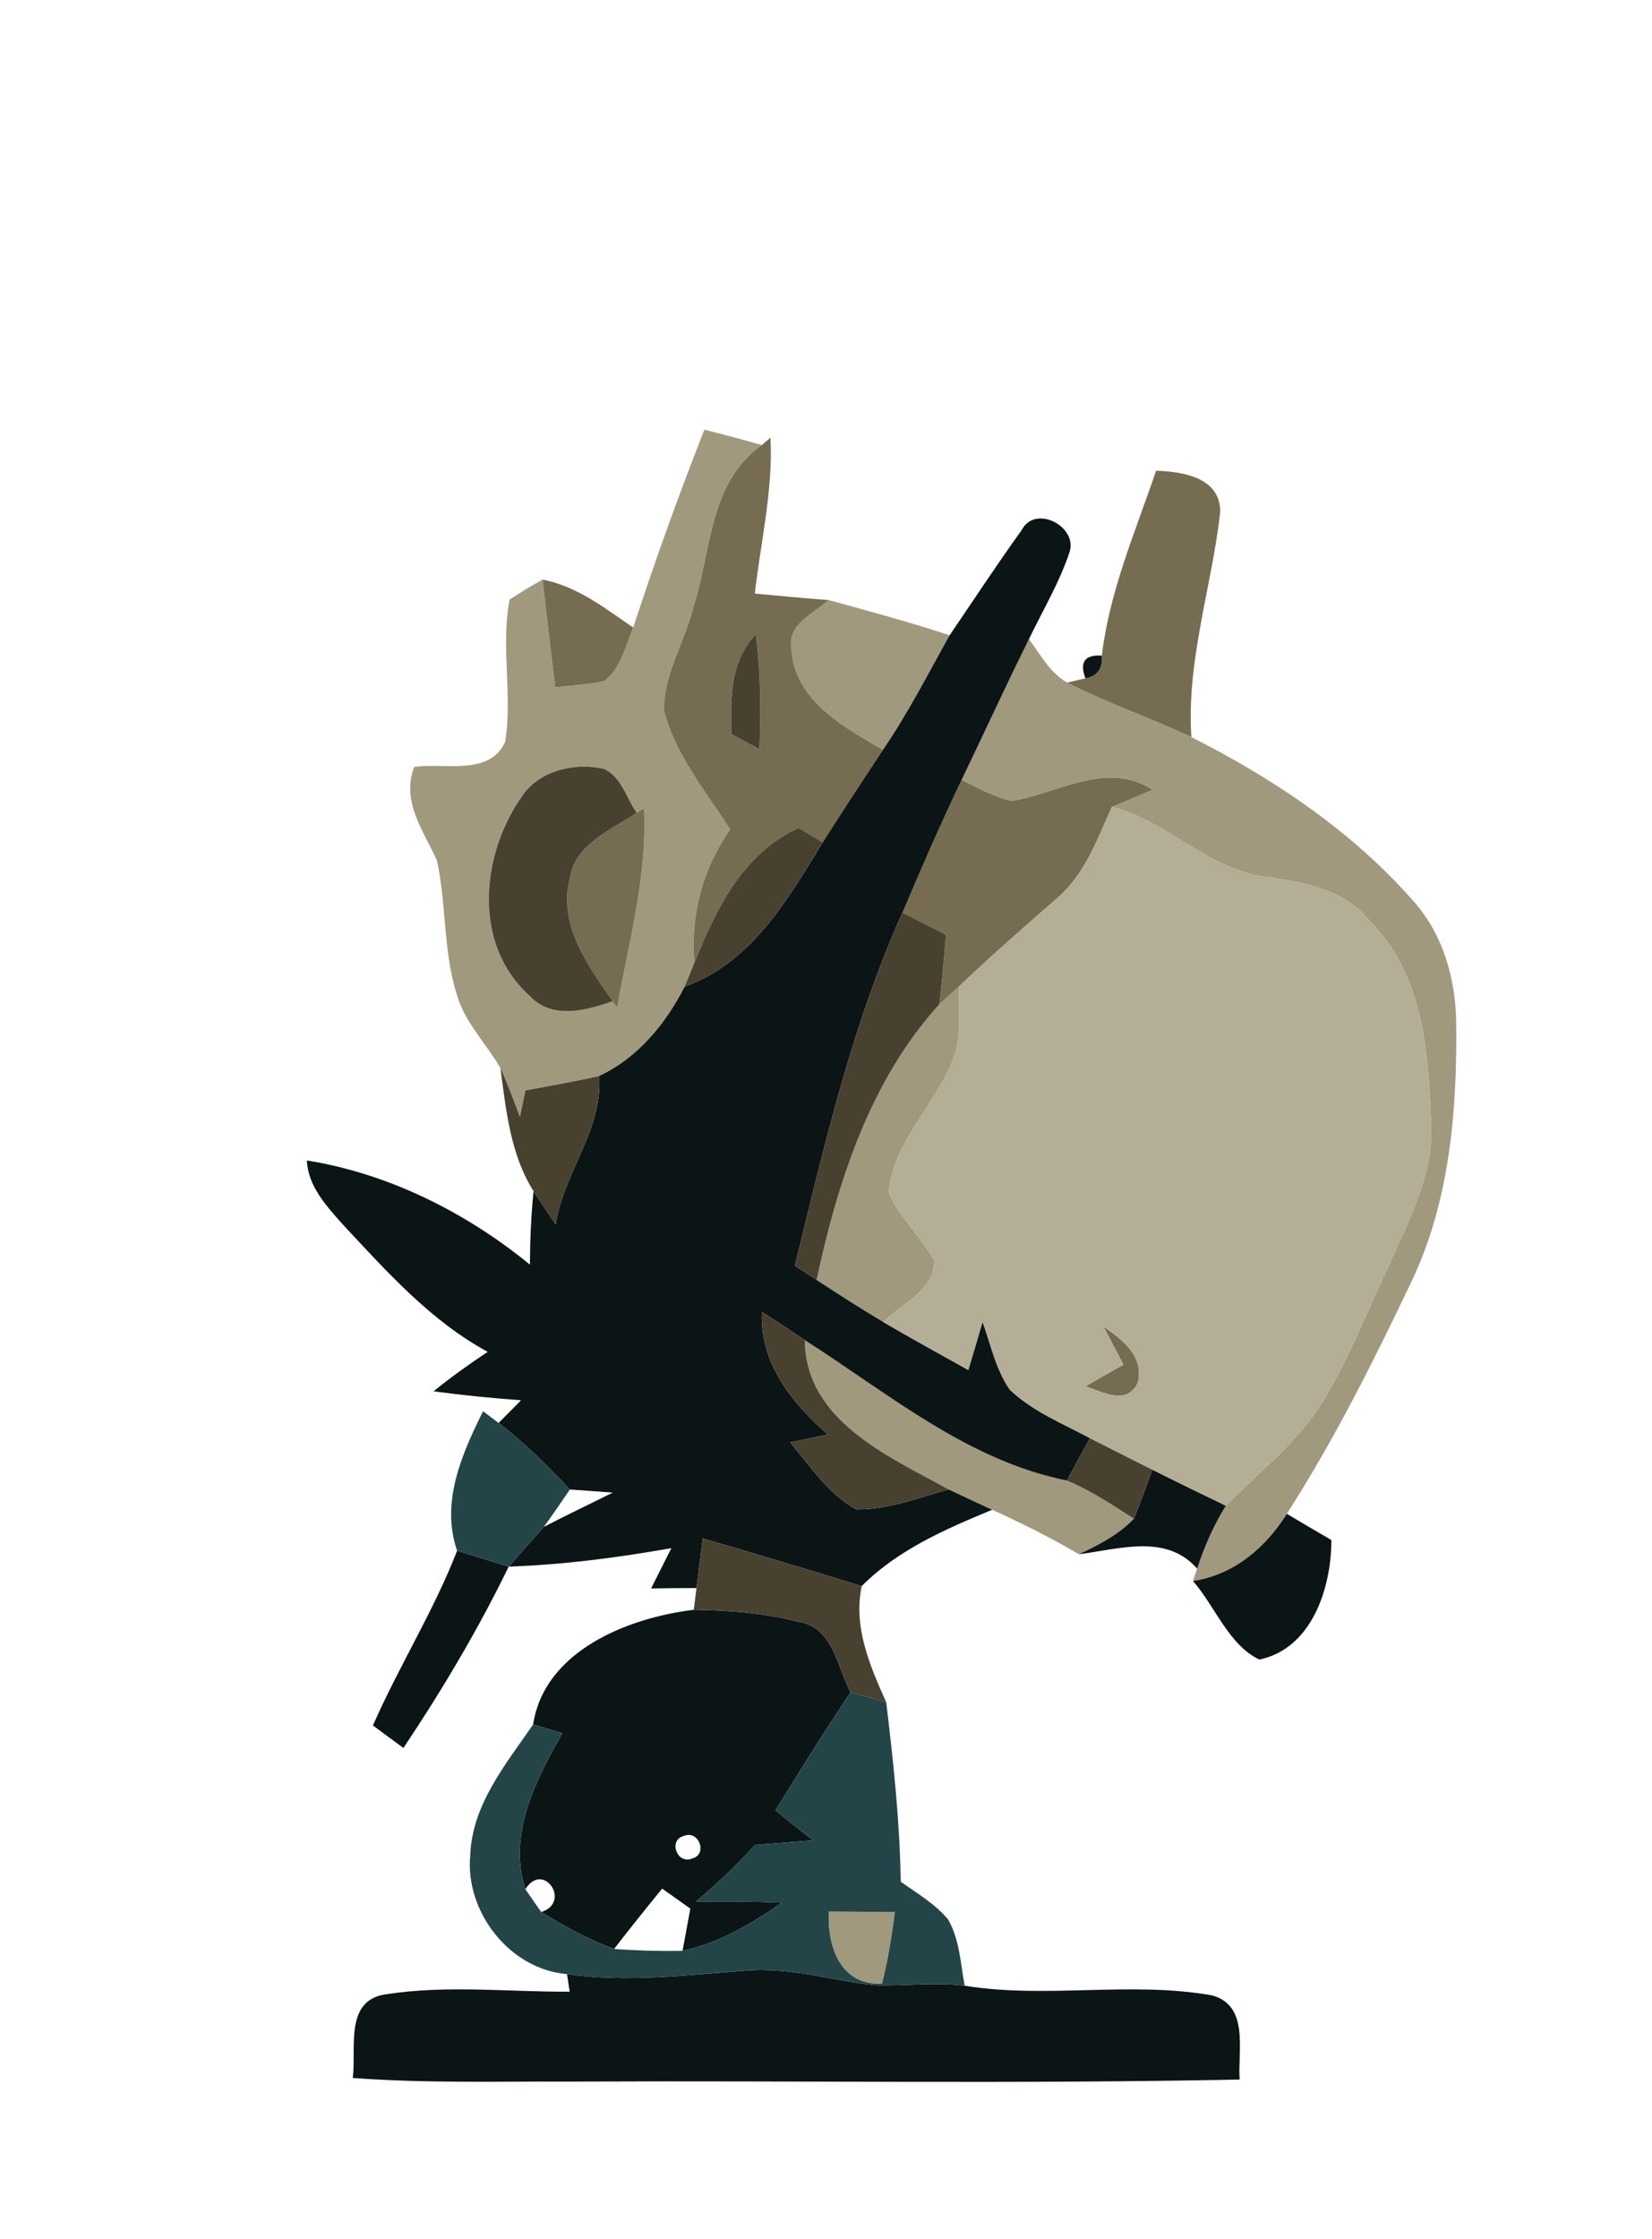 <?xml version="1.0" encoding="UTF-8" ?>
<!DOCTYPE svg PUBLIC "-//W3C//DTD SVG 1.1//EN" "http://www.w3.org/Graphics/SVG/1.1/DTD/svg11.dtd">
<svg width="155pt" height="210pt" viewBox="0 0 155 210" version="1.1" xmlns="http://www.w3.org/2000/svg">
<g id="#a1997eff">
<path fill="#a1997e" opacity="1.00" d=" M 66.09 40.30 C 67.89 40.75 69.69 41.23 71.48 41.74 C 66.52 45.21 66.74 51.76 65.05 56.98 C 64.25 60.23 62.25 63.24 62.30 66.65 C 63.37 70.83 66.23 74.22 68.51 77.79 C 65.93 81.47 64.77 85.82 65.15 90.30 C 64.92 90.86 64.47 91.97 64.24 92.53 C 62.45 96.04 59.84 99.22 56.21 100.92 C 53.92 101.44 51.61 101.84 49.30 102.27 C 49.17 102.90 48.91 104.14 48.78 104.76 C 48.20 103.21 47.63 101.66 46.95 100.16 C 45.59 97.83 43.56 95.85 42.83 93.19 C 41.58 89.13 41.89 84.80 40.99 80.68 C 39.71 77.89 37.65 75.19 38.85 71.94 C 41.67 71.49 45.96 72.84 47.41 69.54 C 48.08 65.13 46.98 60.63 47.81 56.24 C 48.82 55.57 49.85 54.94 50.91 54.36 C 51.28 57.72 51.69 61.08 52.10 64.45 C 53.63 64.29 55.17 64.20 56.68 63.88 C 58.26 62.70 58.68 60.59 59.41 58.86 C 61.45 52.61 63.68 46.42 66.09 40.30 M 49.28 74.26 C 45.16 79.73 44.18 88.42 49.66 93.37 C 51.77 95.65 54.94 94.80 57.48 93.90 L 57.90 94.53 C 58.99 88.33 60.75 82.17 60.42 75.82 L 59.73 76.23 C 58.77 74.85 58.31 72.85 56.66 72.11 C 54.08 71.54 51.03 72.15 49.28 74.26 Z" />
<path fill="#a1997e" opacity="1.00" d=" M 74.25 60.89 C 73.82 58.56 76.32 57.55 77.75 56.28 C 81.55 57.32 85.35 58.35 89.10 59.58 C 87.07 63.20 85.19 66.90 82.84 70.33 C 79.17 68.19 74.54 65.69 74.25 60.89 Z" />
<path fill="#a1997e" opacity="1.00" d=" M 90.22 73.16 C 92.34 68.76 94.37 64.32 96.54 59.95 C 97.62 61.38 98.51 63.11 100.13 64.02 C 103.91 65.96 107.95 67.31 111.78 69.13 C 119.48 73.02 126.83 77.94 132.56 84.45 C 135.40 87.58 136.60 91.85 136.63 96.01 C 136.72 104.28 136.01 112.80 132.36 120.35 C 128.84 127.74 125.16 135.09 120.74 141.98 C 118.74 145.16 115.76 147.71 111.93 148.28 L 112.32 147.12 C 113.00 145.06 113.87 143.06 115.02 141.22 C 118.15 138.02 121.82 135.25 124.17 131.36 C 126.63 127.29 128.33 122.82 130.38 118.53 C 132.19 114.45 134.45 110.29 134.28 105.68 C 134.05 98.97 133.61 91.45 128.54 86.42 C 126.26 83.45 122.45 82.80 118.99 82.26 C 113.45 81.69 109.63 77.03 104.33 75.68 C 105.60 75.15 106.86 74.61 108.13 74.07 C 103.83 71.31 99.36 74.38 94.99 75.12 C 93.28 74.80 91.77 73.88 90.22 73.16 Z" />
<path fill="#a1997e" opacity="1.00" d=" M 88.13 94.19 C 88.59 93.77 89.51 92.94 89.97 92.52 C 89.97 94.55 90.15 96.63 89.68 98.63 C 88.19 103.32 83.82 106.81 83.39 111.88 C 84.43 114.23 86.41 116.00 87.66 118.24 C 87.71 120.97 84.57 122.28 82.89 124.00 C 80.77 122.74 78.69 121.40 76.62 120.05 C 78.61 110.78 81.65 101.35 88.13 94.19 Z" />
<path fill="#a1997e" opacity="1.00" d=" M 89.01 139.69 C 83.36 136.59 75.57 133.23 75.51 125.69 C 83.34 130.68 90.78 137.00 100.11 138.86 C 102.34 139.79 104.36 141.14 106.39 142.44 C 104.95 143.94 103.09 144.90 101.23 145.77 C 98.60 144.22 95.86 142.86 93.09 141.60 C 91.73 140.97 90.36 140.34 89.01 139.69 Z" />
<path fill="#a1997e" opacity="1.00" d=" M 77.76 179.28 C 79.83 179.29 81.89 179.31 83.96 179.33 C 83.68 181.59 83.31 183.84 82.76 186.05 C 78.84 186.24 77.60 182.54 77.76 179.28 Z" />
</g>
<g id="#756c51ff">
<path fill="#756c51" opacity="1.00" d=" M 71.48 41.74 L 72.29 41.05 C 72.54 45.98 71.38 50.80 70.82 55.67 C 73.13 55.89 75.44 56.11 77.75 56.28 C 76.32 57.55 73.82 58.56 74.25 60.89 C 74.54 65.69 79.17 68.19 82.84 70.33 C 80.94 73.21 79.04 76.09 77.19 79.01 C 76.43 78.56 75.68 78.10 74.93 77.65 C 69.70 80.03 67.18 85.25 65.15 90.30 C 64.77 85.82 65.93 81.47 68.51 77.79 C 66.23 74.22 63.37 70.83 62.30 66.65 C 62.25 63.24 64.25 60.23 65.05 56.98 C 66.74 51.76 66.52 45.21 71.48 41.74 M 68.63 68.86 C 69.29 69.22 70.60 69.92 71.26 70.27 C 71.41 66.68 71.38 63.08 70.91 59.51 C 68.47 62.05 68.53 65.58 68.63 68.86 Z" />
<path fill="#756c51" opacity="1.00" d=" M 108.47 44.15 C 110.96 44.23 114.50 44.77 114.49 48.01 C 113.70 55.05 111.31 61.93 111.78 69.13 C 107.95 67.31 103.91 65.96 100.13 64.02 C 100.56 63.92 101.41 63.72 101.84 63.62 C 102.96 63.41 103.48 62.70 103.38 61.49 C 104.09 55.47 106.54 49.84 108.47 44.15 Z" />
<path fill="#756c51" opacity="1.00" d=" M 50.91 54.36 C 54.16 54.99 56.76 57.04 59.41 58.86 C 58.68 60.59 58.26 62.70 56.68 63.88 C 55.17 64.20 53.63 64.29 52.10 64.45 C 51.69 61.08 51.28 57.72 50.91 54.36 Z" />
<path fill="#756c51" opacity="1.00" d=" M 94.99 75.12 C 99.36 74.38 103.83 71.31 108.13 74.07 C 106.86 74.61 105.60 75.15 104.33 75.68 C 102.96 78.68 101.81 81.96 99.25 84.18 C 96.12 86.92 92.99 89.65 89.97 92.52 C 89.51 92.94 88.59 93.77 88.13 94.19 C 88.40 92.02 88.57 89.84 88.75 87.67 C 87.39 86.97 86.04 86.28 84.68 85.59 C 86.45 81.41 88.26 77.25 90.22 73.16 C 91.77 73.88 93.28 74.80 94.99 75.12 Z" />
<path fill="#756c51" opacity="1.00" d=" M 59.73 76.23 L 60.42 75.82 C 60.75 82.17 58.99 88.33 57.90 94.53 L 57.48 93.90 C 55.16 90.56 52.36 86.74 53.46 82.42 C 53.91 79.16 57.34 77.86 59.73 76.23 Z" />
<path fill="#756c51" opacity="1.00" d=" M 103.53 124.41 C 105.31 125.63 107.34 127.18 106.77 129.65 C 105.78 131.87 103.47 130.56 101.85 130.02 C 103.03 129.34 104.22 128.66 105.41 127.99 C 104.78 126.80 104.15 125.60 103.53 124.41 Z" />
</g>
<g id="#0c1516ff">
<path fill="#0c1516" opacity="1.00" d=" M 95.85 49.73 C 97.12 47.26 101.11 49.38 100.36 51.75 C 99.42 54.62 97.84 57.23 96.54 59.95 C 94.37 64.32 92.34 68.76 90.22 73.16 C 88.26 77.25 86.45 81.41 84.68 85.59 C 79.92 96.15 77.33 107.51 74.58 118.71 C 75.09 119.05 76.11 119.72 76.62 120.05 C 78.69 121.40 80.77 122.74 82.89 124.00 C 85.52 125.54 88.19 127.01 90.85 128.49 C 91.31 126.98 91.75 125.48 92.19 123.97 C 92.96 126.11 93.43 128.44 94.75 130.34 C 96.89 132.38 99.69 133.50 102.26 134.88 C 101.54 136.20 100.82 137.53 100.11 138.86 C 90.78 137.00 83.34 130.68 75.51 125.69 C 74.19 124.79 72.84 123.91 71.49 123.05 C 71.28 127.85 74.28 131.56 77.68 134.55 C 76.50 134.79 75.32 135.03 74.14 135.28 C 76.02 137.52 77.71 140.09 80.31 141.56 C 83.31 141.61 86.16 140.47 89.01 139.69 C 90.36 140.34 91.73 140.97 93.09 141.60 C 88.71 143.42 84.25 145.34 80.85 148.76 C 75.89 147.23 70.92 145.74 65.94 144.29 C 65.74 145.83 65.54 147.39 65.35 148.94 C 63.93 148.94 62.51 148.96 61.09 148.98 C 61.72 147.72 62.36 146.46 62.99 145.20 C 57.94 146.09 52.86 146.76 47.73 146.93 C 48.82 145.68 49.92 144.44 51.02 143.21 C 53.16 142.09 55.34 141.07 57.49 139.99 C 56.15 139.89 54.81 139.79 53.47 139.70 C 51.38 137.47 49.21 135.31 46.78 133.46 C 47.48 132.75 48.19 132.04 48.89 131.33 C 46.15 131.13 43.41 130.86 40.68 130.49 C 42.30 129.17 44.01 127.95 45.76 126.79 C 40.38 123.87 36.28 119.25 32.16 114.84 C 30.63 113.11 28.91 111.28 28.79 108.84 C 36.42 110.05 43.75 113.72 49.72 118.61 C 49.73 116.31 49.83 114.01 50.06 111.72 C 50.73 112.77 51.44 113.80 52.14 114.84 C 52.87 109.99 56.58 105.95 56.21 100.92 C 59.84 99.22 62.45 96.04 64.24 92.53 C 70.52 90.28 73.90 84.37 77.19 79.01 C 79.04 76.09 80.94 73.21 82.84 70.33 C 85.19 66.90 87.07 63.20 89.10 59.58 C 91.34 56.29 93.53 52.96 95.85 49.73 Z" />
<path fill="#0c1516" opacity="1.00" d=" M 101.84 63.62 C 101.27 62.09 101.78 61.39 103.38 61.49 C 103.48 62.70 102.96 63.41 101.84 63.62 Z" />
<path fill="#0c1516" opacity="1.00" d=" M 106.39 142.44 C 107.00 140.92 107.55 139.38 108.12 137.84 C 110.40 138.99 112.71 140.10 115.02 141.22 C 113.87 143.06 113.00 145.06 112.32 147.12 C 109.41 143.80 104.97 145.31 101.23 145.77 C 103.09 144.90 104.95 143.94 106.39 142.44 Z" />
<path fill="#0c1516" opacity="1.00" d=" M 111.93 148.28 C 115.76 147.71 118.74 145.16 120.74 141.98 C 122.13 142.81 123.52 143.63 124.92 144.44 C 124.91 148.97 123.08 154.62 118.16 155.65 C 115.30 154.30 114.01 150.66 111.93 148.28 Z" />
<path fill="#0c1516" opacity="1.00" d=" M 42.89 145.44 C 44.50 145.93 46.12 146.43 47.73 146.93 C 44.86 152.83 41.50 158.49 37.85 163.94 C 36.89 163.24 35.94 162.53 34.99 161.83 C 37.43 156.27 40.69 151.11 42.89 145.44 Z" />
<path fill="#0c1516" opacity="1.00" d=" M 50.02 161.74 C 51.08 154.81 58.94 151.73 65.09 150.98 C 68.36 151.03 71.66 151.27 74.83 152.09 C 78.12 152.50 78.55 156.31 79.81 158.73 C 77.36 162.35 75.06 166.07 72.76 169.79 C 73.92 170.75 75.11 171.69 76.31 172.61 C 74.48 172.75 72.65 172.89 70.83 173.04 C 69.12 174.96 67.24 176.71 65.27 178.37 C 67.97 178.29 70.67 178.34 73.36 178.45 C 70.51 180.43 67.47 182.23 64.04 182.97 C 64.28 181.64 64.53 180.32 64.77 179.01 C 63.89 178.38 63.01 177.76 62.13 177.13 C 60.60 179.00 59.09 180.88 57.62 182.79 C 55.21 181.92 52.97 180.66 50.78 179.33 C 53.66 178.41 50.97 174.50 49.29 177.19 C 47.63 171.96 50.27 166.99 52.76 162.56 C 52.08 162.35 50.71 161.94 50.02 161.74 M 64.17 172.19 C 62.66 172.57 63.53 174.89 64.93 174.31 C 66.45 173.93 65.56 171.60 64.17 172.19 Z" />
<path fill="#0c1516" opacity="1.00" d=" M 53.20 185.15 C 58.74 185.94 64.33 185.26 69.87 184.83 C 73.99 184.45 77.99 185.74 82.04 186.19 C 84.86 186.29 87.69 185.87 90.51 186.24 C 98.19 187.48 106.04 185.79 113.70 187.14 C 117.25 188.09 116.12 192.31 116.31 195.04 C 95.55 195.46 74.77 195.13 54.00 195.23 C 47.03 195.20 40.06 195.41 33.10 194.89 C 33.45 192.12 32.29 187.62 36.17 187.05 C 41.88 186.15 47.70 186.83 53.45 186.80 C 53.39 186.38 53.26 185.56 53.20 185.15 Z" />
</g>
<g id="#484130fe">
<path fill="#484130" opacity="1.00" d=" M 68.63 68.86 C 68.53 65.58 68.47 62.05 70.91 59.51 C 71.38 63.08 71.41 66.68 71.26 70.27 C 70.60 69.92 69.29 69.22 68.63 68.86 Z" />
<path fill="#484130" opacity="1.00" d=" M 49.28 74.26 C 51.03 72.15 54.08 71.54 56.66 72.11 C 58.31 72.85 58.77 74.85 59.73 76.23 C 57.34 77.86 53.91 79.16 53.46 82.42 C 52.36 86.74 55.16 90.56 57.48 93.90 C 54.94 94.80 51.77 95.65 49.66 93.37 C 44.18 88.42 45.16 79.73 49.28 74.26 Z" />
<path fill="#484130" opacity="1.00" d=" M 74.93 77.65 C 75.68 78.10 76.43 78.56 77.19 79.01 C 73.90 84.37 70.52 90.28 64.24 92.53 C 64.47 91.97 64.92 90.86 65.15 90.30 C 67.18 85.25 69.70 80.03 74.93 77.65 Z" />
<path fill="#484130" opacity="1.00" d=" M 74.58 118.71 C 77.33 107.51 79.92 96.15 84.68 85.59 C 86.04 86.28 87.39 86.97 88.75 87.67 C 88.57 89.84 88.40 92.02 88.13 94.19 C 81.65 101.35 78.61 110.78 76.62 120.05 C 76.11 119.72 75.09 119.05 74.58 118.71 Z" />
<path fill="#484130" opacity="1.00" d=" M 46.95 100.16 C 47.63 101.66 48.20 103.21 48.78 104.76 C 48.91 104.14 49.17 102.90 49.30 102.27 C 51.61 101.84 53.92 101.44 56.21 100.92 C 56.58 105.95 52.87 109.99 52.14 114.84 C 51.44 113.80 50.73 112.77 50.06 111.72 C 47.88 108.27 47.48 104.11 46.95 100.16 Z" />
<path fill="#484130" opacity="1.00" d=" M 71.49 123.05 C 72.84 123.91 74.19 124.79 75.51 125.69 C 75.57 133.23 83.36 136.59 89.01 139.69 C 86.16 140.47 83.31 141.61 80.31 141.56 C 77.71 140.09 76.02 137.52 74.14 135.28 C 75.32 135.03 76.50 134.79 77.68 134.55 C 74.28 131.56 71.28 127.85 71.49 123.05 Z" />
<path fill="#484130" opacity="1.00" d=" M 102.26 134.88 C 104.21 135.86 106.16 136.86 108.12 137.84 C 107.55 139.38 107.00 140.92 106.39 142.44 C 104.36 141.14 102.34 139.79 100.11 138.86 C 100.82 137.53 101.54 136.20 102.26 134.88 Z" />
<path fill="#484130" opacity="1.00" d=" M 65.94 144.29 C 70.92 145.74 75.89 147.23 80.85 148.76 C 80.05 152.62 81.61 156.22 83.15 159.65 C 82.04 159.32 80.93 159.01 79.81 158.73 C 78.55 156.31 78.12 152.50 74.83 152.09 C 71.66 151.27 68.36 151.03 65.09 150.98 C 65.16 150.47 65.28 149.45 65.35 148.94 C 65.54 147.39 65.74 145.83 65.94 144.29 Z" />
</g>
<g id="#b3ae95ff">
<path fill="#b3ae95" opacity="1.00" d=" M 104.33 75.68 C 109.63 77.03 113.45 81.69 118.99 82.26 C 122.45 82.80 126.26 83.45 128.54 86.42 C 133.61 91.45 134.05 98.97 134.28 105.68 C 134.45 110.29 132.19 114.45 130.38 118.53 C 128.33 122.82 126.63 127.29 124.17 131.36 C 121.82 135.25 118.15 138.02 115.02 141.22 C 112.71 140.10 110.40 138.99 108.12 137.84 C 106.16 136.86 104.21 135.86 102.26 134.88 C 99.69 133.50 96.89 132.38 94.75 130.34 C 93.43 128.44 92.96 126.11 92.19 123.97 C 91.75 125.48 91.31 126.98 90.85 128.49 C 88.19 127.01 85.52 125.54 82.89 124.00 C 84.57 122.28 87.71 120.97 87.66 118.24 C 86.41 116.00 84.43 114.23 83.39 111.88 C 83.82 106.81 88.19 103.32 89.68 98.63 C 90.15 96.63 89.97 94.55 89.97 92.52 C 92.99 89.65 96.12 86.92 99.25 84.18 C 101.81 81.96 102.96 78.68 104.33 75.68 M 103.53 124.41 C 104.15 125.60 104.78 126.80 105.41 127.99 C 104.22 128.66 103.03 129.34 101.85 130.02 C 103.47 130.56 105.78 131.87 106.77 129.65 C 107.34 127.18 105.31 125.63 103.53 124.41 Z" />
</g>
<g id="#234548fe">
<path fill="#234548" opacity="1.00" d=" M 45.32 132.36 C 45.69 132.63 46.41 133.18 46.78 133.46 C 49.21 135.31 51.38 137.47 53.47 139.70 C 52.66 140.87 51.87 142.06 51.02 143.21 C 49.92 144.44 48.82 145.68 47.73 146.93 C 46.12 146.43 44.50 145.93 42.89 145.44 C 41.32 140.91 43.33 136.38 45.32 132.36 Z" />
<path fill="#234548" opacity="1.00" d=" M 79.81 158.73 C 80.93 159.01 82.04 159.32 83.15 159.65 C 83.82 165.24 84.43 170.84 84.51 176.48 C 86.04 177.57 87.71 178.55 88.94 180.00 C 90.04 181.88 90.12 184.15 90.51 186.24 C 87.69 185.87 84.86 186.29 82.04 186.19 C 77.99 185.74 73.99 184.45 69.87 184.83 C 64.33 185.26 58.74 185.94 53.20 185.15 C 47.82 184.71 43.62 179.30 44.12 174.01 C 44.29 169.26 47.45 165.47 50.02 161.74 C 50.71 161.94 52.08 162.35 52.76 162.56 C 50.27 166.99 47.63 171.96 49.29 177.19 C 49.66 177.72 50.41 178.79 50.78 179.33 C 52.97 180.66 55.21 181.92 57.62 182.79 C 59.76 182.95 61.90 183.00 64.04 182.97 C 67.47 182.23 70.51 180.43 73.36 178.45 C 70.67 178.34 67.97 178.29 65.27 178.37 C 67.24 176.71 69.12 174.96 70.83 173.04 C 72.65 172.89 74.48 172.75 76.31 172.61 C 75.11 171.69 73.92 170.75 72.76 169.79 C 75.06 166.07 77.36 162.35 79.81 158.73 M 77.76 179.28 C 77.60 182.54 78.84 186.24 82.76 186.05 C 83.31 183.84 83.68 181.59 83.96 179.33 C 81.89 179.31 79.83 179.29 77.76 179.28 Z" />
</g>
</svg>
